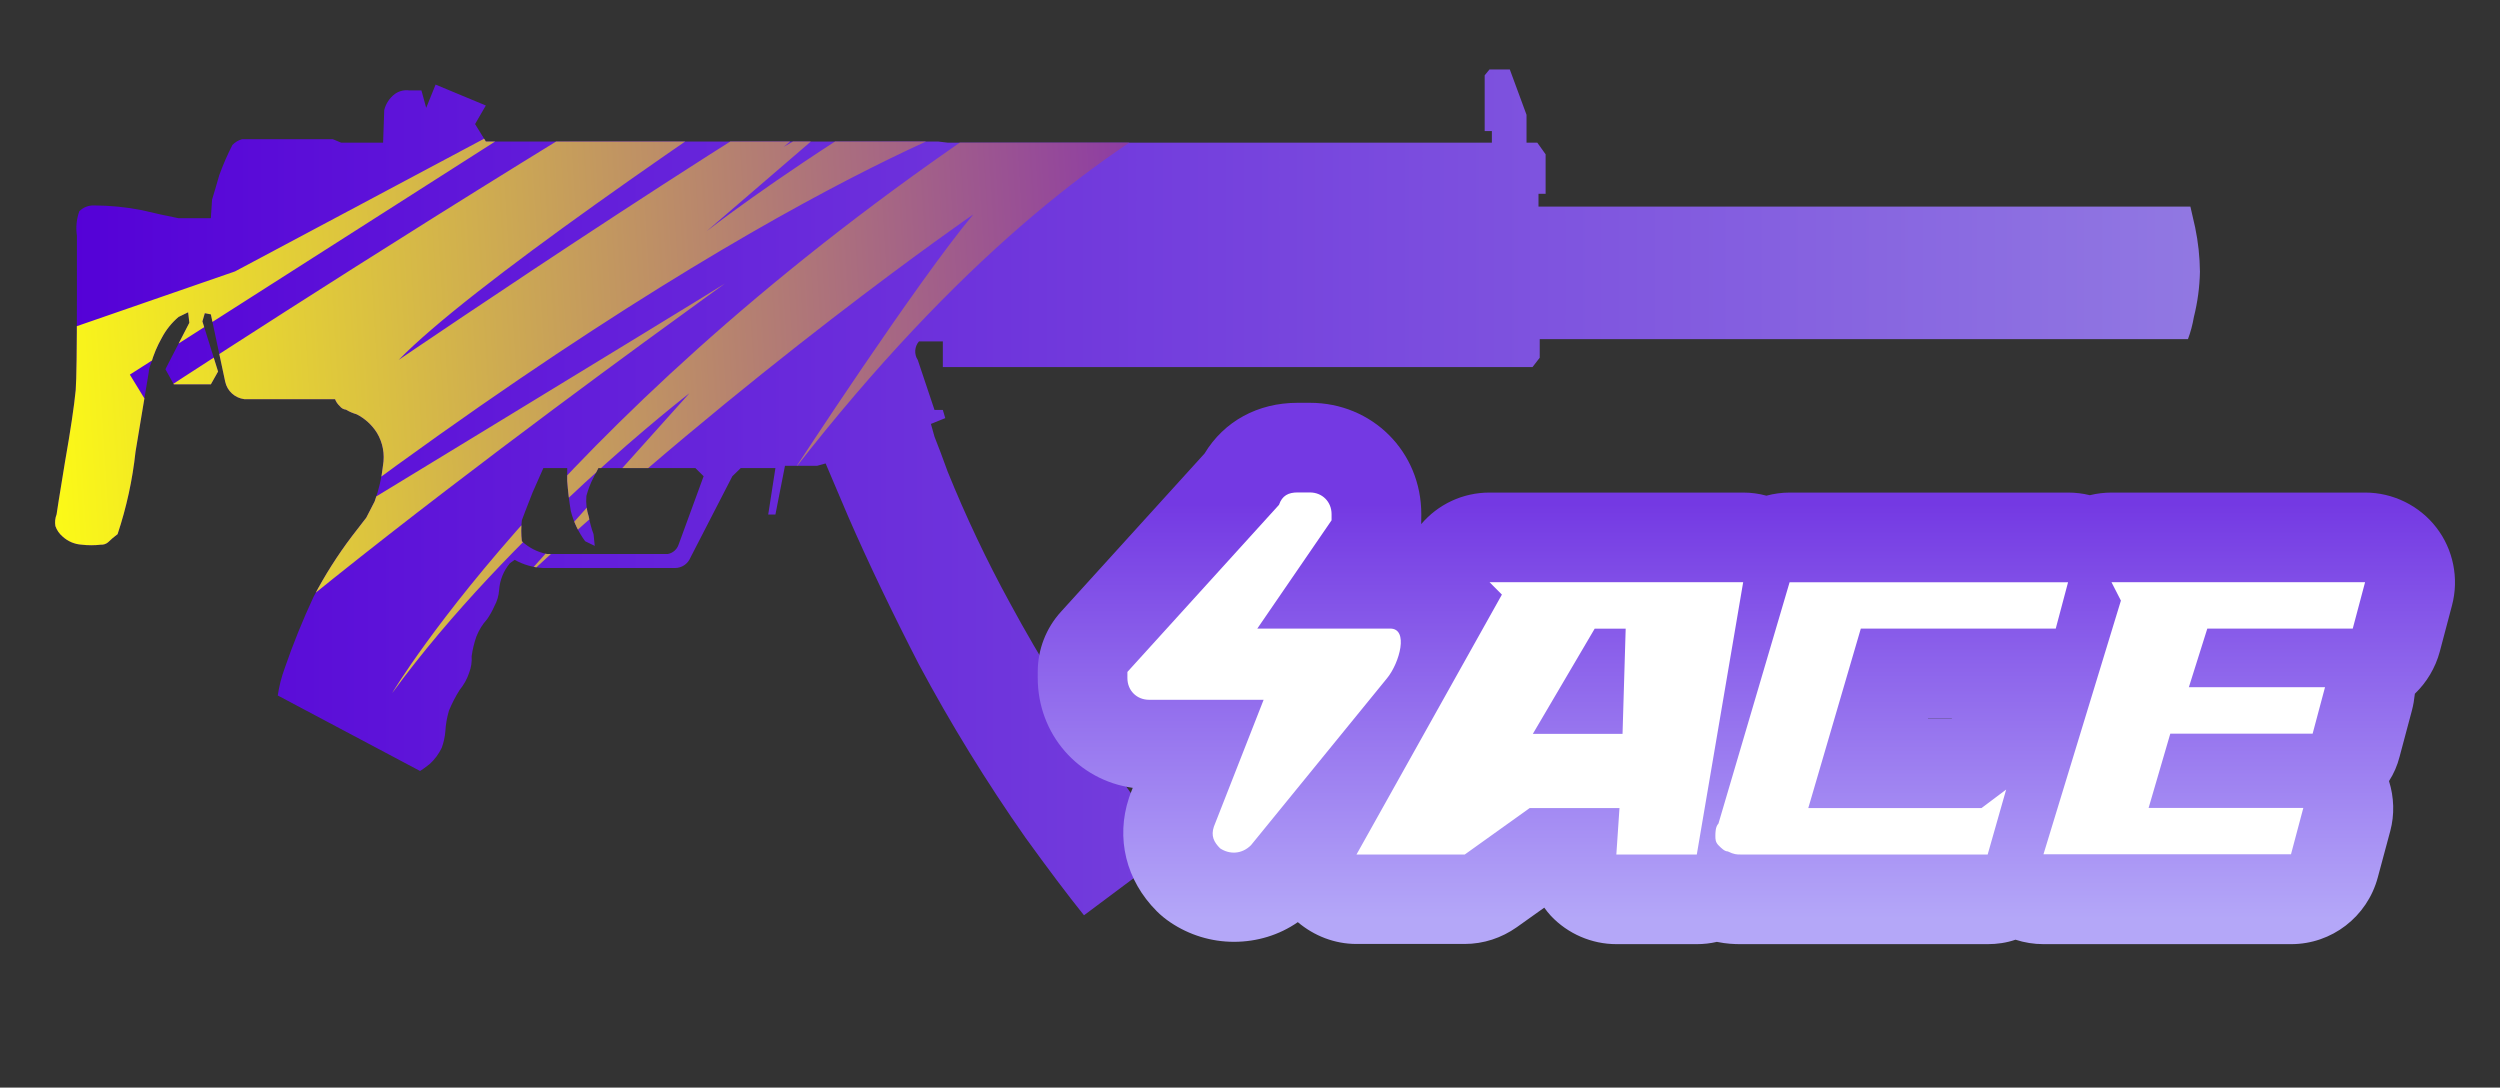 <?xml version="1.0" encoding="utf-8"?>
<!-- Generator: Adobe Illustrator 16.0.0, SVG Export Plug-In . SVG Version: 6.00 Build 0)  -->
<!DOCTYPE svg PUBLIC "-//W3C//DTD SVG 1.1//EN" "http://www.w3.org/Graphics/SVG/1.1/DTD/svg11.dtd">
<svg version="1.1" id="case1" xmlns="http://www.w3.org/2000/svg" xmlns:xlink="http://www.w3.org/1999/xlink" x="0px" y="0px"
	 width="82.75px" height="36px" viewBox="0 0 82.75 36" enable-background="new 0 0 82.75 36" xml:space="preserve">
<rect x="0" y="0" width="82.75" height="36" fill="#333333" stroke="none"/>
<linearGradient id="mp5sd_1_" gradientUnits="userSpaceOnUse" x1="1.843" y1="18.797" x2="72.838" y2="18.797" gradientTransform="matrix(1 0 0 -1 -0.02 35.095)">
	<stop  offset="0" style="stop-color:#5400D7"/>
	<stop  offset="1" style="stop-color:#9178E2"/>
</linearGradient>
<path id="mp5sd" fill="url(#mp5sd_1_)" d="M72.818,8.995c-0.01,0.506-0.078,1.009-0.201,1.5c-0.043,0.25-0.106,0.494-0.196,0.731
	H50.965v0.615l-0.238,0.308H31.208V11.3h-0.79c-0.149,0.173-0.166,0.424-0.04,0.615l0.554,1.654h0.276l0.08,0.271l-0.475,0.192
	l0.119,0.423c0.133,0.333,0.278,0.718,0.435,1.154c0.602,1.487,1.289,2.939,2.059,4.345c1.03,1.905,2.18,3.741,3.444,5.5
	c0.713,1.026,1.359,1.911,1.94,2.653l-2.93,2.189c-0.554-0.689-1.201-1.551-1.94-2.574c-1.29-1.84-2.466-3.753-3.524-5.729
	c-0.897-1.743-1.676-3.371-2.336-4.884l-0.752-1.769l-0.277,0.077h-1.068l-0.317,1.615h-0.238l0.238-1.538h-1.148l-0.277,0.269
	l-1.386,2.691c-0.085,0.211-0.289,0.349-0.515,0.347h-4.355c-0.333-0.015-0.659-0.107-0.95-0.271l-0.158,0.114
	c-0.21,0.25-0.335,0.562-0.356,0.886c-0.013,0.188-0.067,0.37-0.158,0.536c-0.065,0.149-0.145,0.291-0.238,0.427
	c-0.153,0.17-0.273,0.362-0.356,0.575c-0.075,0.212-0.128,0.434-0.158,0.654c0.013,0.183-0.015,0.365-0.079,0.537
	c-0.069,0.211-0.177,0.406-0.317,0.577c-0.139,0.22-0.258,0.45-0.356,0.69c-0.066,0.226-0.106,0.457-0.119,0.689
	c-0.016,0.188-0.056,0.364-0.119,0.538c-0.098,0.203-0.234,0.388-0.4,0.538c-0.132,0.104-0.238,0.18-0.317,0.229l-4.711-2.5
	c0.048-0.313,0.127-0.625,0.238-0.924c0.275-0.797,0.593-1.58,0.95-2.346c0.366-0.701,0.79-1.37,1.267-2l0.475-0.615l0.277-0.538
	c0.141-0.385,0.233-0.785,0.277-1.192c0.064-0.372-0.006-0.754-0.2-1.077c-0.165-0.262-0.397-0.475-0.673-0.615
	c-0.125-0.036-0.244-0.088-0.356-0.154c-0.08-0.008-0.152-0.05-0.2-0.115c-0.07-0.063-0.125-0.143-0.158-0.231H8.088
	c-0.313-0.038-0.567-0.27-0.634-0.577l-0.475-2.231l-0.2-0.038L6.7,10.638l0.518,1.66L6.98,12.721H5.752l-0.277-0.5l0.792-1.538
	l-0.04-0.346L5.91,10.491c-0.227,0.193-0.416,0.428-0.554,0.692C5.204,11.45,5.085,11.734,5,12.029
	c-0.045,0.097-0.072,0.201-0.079,0.308l-0.435,2.615c-0.1,0.929-0.299,1.844-0.594,2.73c-0.112,0.083-0.218,0.172-0.317,0.269
	c-0.066,0.056-0.151,0.084-0.238,0.078c-0.21,0.025-0.423,0.025-0.633,0c-0.235-0.014-0.459-0.11-0.633-0.27
	c-0.109-0.092-0.191-0.211-0.238-0.346c-0.022-0.13-0.008-0.263,0.04-0.385c0-0.025,0.092-0.602,0.277-1.73
	c0.185-1.051,0.303-1.846,0.356-2.384c0.026-0.333,0.04-1.346,0.04-3.038V7.8c-0.04-0.272-0.013-0.55,0.079-0.808
	C2.751,6.867,2.922,6.797,3.099,6.8C3.63,6.801,4.161,6.852,4.683,6.954C5.105,7.056,5.514,7.146,5.91,7.223h1.069l0.04-0.615
	C7.098,6.352,7.177,6.082,7.257,5.8c0.124-0.342,0.269-0.676,0.435-1c0.086-0.091,0.196-0.158,0.317-0.192h3.009l0.277,0.115h1.386
	l0.037-1.077c0.052-0.216,0.178-0.406,0.356-0.538c0.138-0.098,0.308-0.139,0.475-0.115h0.4l0.158,0.577l0.311-0.77l1.663,0.692
	l-0.356,0.615l0.356,0.577H31.05l0.317,0.038h18.014V4.339h-0.238V2.493L49.301,2.3h0.674l0.553,1.5v0.923h0.357l0.275,0.385v1.307
	h-0.236v0.423h21.578L72.66,7.53C72.76,8.012,72.813,8.502,72.818,8.995z M23.29,15.763l-0.272-0.269h-3.212L19.648,15.8
	c-0.102,0.196-0.182,0.402-0.238,0.615c-0.021,0.233,0.006,0.469,0.079,0.692c0.036,0.196,0.089,0.39,0.158,0.577l0.039,0.385
	l-0.317-0.154c-0.221-0.3-0.383-0.639-0.475-1c-0.052-0.308-0.093-0.641-0.119-1v-0.421h-0.79L17.629,16.3
	c-0.211,0.539-0.33,0.846-0.356,0.923c-0.026,0.23-0.026,0.462,0,0.692c0.232,0.215,0.52,0.362,0.831,0.423h4
	c0.165-0.031,0.301-0.148,0.356-0.307L23.29,15.763z"/>
<linearGradient id="shape5_1_" gradientUnits="userSpaceOnUse" x1="305.404" y1="1000.733" x2="305.404" y2="1014.483" gradientTransform="matrix(1 0 0 1 -247.6 -984.065)">
	<stop  offset="0" style="stop-color:#7439E3"/>
	<stop  offset="1" style="stop-color:#B4A7F8"/>
</linearGradient>
<path id="shape5" fill="url(#shape5_1_)" d="M67.635,31.251c-0.313,0-0.625-0.05-0.922-0.147c-0.298,0.104-0.609,0.147-0.922,0.147
	h-8.193c-0.186,0-0.443-0.009-0.77-0.075c-0.217,0.051-0.439,0.075-0.664,0.075H53.5c-0.816,0-1.605-0.342-2.166-0.937
	c-0.078-0.086-0.15-0.174-0.219-0.271l-0.91,0.648c-0.504,0.356-1.1,0.554-1.725,0.554h-3.584c-0.719,0-1.402-0.269-1.938-0.722
	c-0.614,0.427-1.352,0.651-2.112,0.651c-0.75,0-1.479-0.222-2.104-0.642c-0.164-0.11-0.315-0.233-0.452-0.37
	c-1.021-1.021-1.363-2.423-0.92-3.753l0.044-0.128l0.08-0.203c-1.801-0.254-3.145-1.767-3.145-3.646V22.24
	c0-0.741,0.274-1.45,0.773-1.996l4.748-5.232c0.646-1.069,1.762-1.679,3.08-1.679h0.41c2.064,0,3.685,1.618,3.685,3.684
	c0,0-0.001,0.289-0.003,0.331c0.555-0.653,1.371-1.044,2.26-1.044h8.398c0.261,0,0.518,0.034,0.768,0.103
	c0.25-0.067,0.508-0.103,0.771-0.103h9.217c0.244,0,0.482,0.029,0.719,0.087c0.232-0.058,0.479-0.087,0.719-0.087h8.396
	c0.917,0,1.797,0.433,2.354,1.159c0.563,0.726,0.752,1.689,0.518,2.573l-0.405,1.532c-0.146,0.541-0.435,1.02-0.825,1.395
	c-0.02,0.188-0.049,0.372-0.098,0.555l-0.41,1.537c-0.072,0.282-0.188,0.551-0.348,0.799c0.168,0.533,0.188,1.109,0.041,1.656
	l-0.414,1.539c-0.35,1.297-1.521,2.202-2.864,2.202H67.635z M64.596,23.782l0.018-0.009h-0.797l-0.004,0.009H64.596z"/>
<path id="ACE" fill="#FFFFFF" d="M41.826,23.163h-3.792c-0.409,0-0.717-0.308-0.717-0.718c0-0.104,0-0.104,0-0.204l5.018-5.531
	c0.104-0.307,0.313-0.41,0.613-0.41h0.41c0.408,0,0.717,0.308,0.717,0.717c0,0.102,0,0.205,0,0.205l-2.458,3.584h4.401
	c0.615,0,0.313,1.127-0.103,1.639l-4.507,5.531c-0.309,0.308-0.717,0.308-1.023,0.104c-0.205-0.206-0.309-0.41-0.205-0.719
	L41.826,23.163L41.826,23.163L41.826,23.163z M49.304,19.271l0.409,0.41L44.9,28.284h3.584l2.147-1.536h2.974l-0.104,1.536h2.663
	l1.535-9.013H49.304L49.304,19.271z M53.81,20.809l-0.104,3.482h-2.969l2.047-3.482H53.81L53.81,20.809z M57.601,28.284h8.191
	l0.612-2.15l-0.818,0.614h-5.732l1.739-5.941h6.452l0.408-1.535h-9.217l-2.355,7.988c-0.102,0.104-0.102,0.309-0.102,0.409
	c0,0.103,0,0.205,0.103,0.31c0.103,0.105,0.205,0.203,0.308,0.203C57.395,28.284,57.498,28.284,57.601,28.284L57.601,28.284
	L57.601,28.284z M69.89,19.271l0.312,0.609l-2.563,8.396h8.193l0.408-1.534h-5.121l0.718-2.458h4.711l0.41-1.537h-4.507l0.611-1.941
	h4.814l0.408-1.535H69.89L69.89,19.271z"/>
<g>
	<g>
		<defs>
			<path id="SVGID_1_" d="M72.818,8.995c-0.01,0.506-0.078,1.009-0.201,1.5c-0.043,0.25-0.106,0.494-0.196,0.731H50.965v0.615
				l-0.238,0.308H31.208V11.3h-0.79c-0.149,0.173-0.166,0.424-0.04,0.615l0.554,1.654h0.276l0.08,0.271l-0.475,0.192l0.119,0.423
				c0.133,0.333,0.278,0.718,0.435,1.154c0.602,1.487,1.289,2.939,2.059,4.345c1.03,1.905,2.18,3.741,3.443,5.5
				c0.714,1.026,1.359,1.911,1.94,2.653l-2.93,2.189c-0.554-0.689-1.201-1.551-1.94-2.574c-1.29-1.84-2.466-3.753-3.524-5.729
				c-0.897-1.743-1.676-3.371-2.336-4.884l-0.751-1.769l-0.277,0.077h-1.068l-0.317,1.615h-0.238l0.238-1.538h-1.148l-0.277,0.269
				l-1.386,2.691c-0.085,0.211-0.289,0.349-0.515,0.347h-4.355c-0.333-0.015-0.659-0.107-0.95-0.271l-0.158,0.114
				c-0.21,0.25-0.335,0.562-0.356,0.886c-0.013,0.188-0.067,0.37-0.158,0.536c-0.065,0.149-0.145,0.291-0.238,0.427
				c-0.153,0.17-0.273,0.362-0.356,0.575c-0.075,0.212-0.128,0.434-0.158,0.654c0.013,0.183-0.015,0.365-0.079,0.537
				c-0.069,0.211-0.177,0.406-0.317,0.577c-0.139,0.22-0.258,0.45-0.356,0.69c-0.066,0.226-0.106,0.457-0.119,0.689
				c-0.016,0.188-0.056,0.364-0.119,0.538c-0.098,0.203-0.234,0.388-0.4,0.538c-0.132,0.104-0.238,0.18-0.317,0.229l-4.711-2.5
				c0.048-0.313,0.127-0.625,0.238-0.924c0.275-0.797,0.593-1.58,0.95-2.346c0.366-0.701,0.79-1.37,1.267-2l0.475-0.615l0.277-0.538
				c0.141-0.385,0.233-0.785,0.277-1.192c0.064-0.372-0.006-0.754-0.2-1.077c-0.165-0.262-0.397-0.475-0.673-0.615
				c-0.125-0.036-0.244-0.088-0.356-0.154c-0.08-0.008-0.152-0.05-0.2-0.115c-0.07-0.063-0.125-0.143-0.158-0.231H8.088
				c-0.313-0.038-0.567-0.27-0.634-0.577l-0.475-2.231l-0.2-0.038L6.7,10.638l0.518,1.66L6.98,12.721H5.752l-0.277-0.5l0.792-1.538
				l-0.04-0.346L5.91,10.491c-0.227,0.193-0.416,0.428-0.554,0.692C5.204,11.45,5.085,11.734,5,12.029
				c-0.045,0.097-0.072,0.201-0.079,0.308l-0.435,2.615c-0.1,0.929-0.299,1.844-0.594,2.729c-0.112,0.084-0.218,0.172-0.317,0.27
				c-0.066,0.056-0.151,0.084-0.238,0.078c-0.21,0.025-0.423,0.025-0.633,0c-0.235-0.014-0.459-0.11-0.633-0.27
				c-0.109-0.093-0.191-0.212-0.238-0.347c-0.022-0.13-0.008-0.263,0.04-0.385c0-0.025,0.092-0.602,0.277-1.73
				c0.185-1.051,0.303-1.846,0.356-2.384c0.026-0.333,0.04-1.346,0.04-3.038V7.8c-0.04-0.272-0.013-0.55,0.079-0.808
				C2.751,6.867,2.922,6.797,3.099,6.8C3.63,6.801,4.161,6.852,4.683,6.954C5.105,7.056,5.514,7.146,5.91,7.223h1.069l0.04-0.615
				C7.098,6.352,7.177,6.082,7.257,5.8c0.124-0.342,0.269-0.676,0.435-1c0.086-0.091,0.196-0.158,0.317-0.192h3.009l0.277,0.115
				h1.386l0.037-1.077c0.052-0.216,0.178-0.406,0.356-0.538c0.138-0.098,0.308-0.139,0.475-0.115h0.4l0.158,0.577l0.311-0.77
				l1.663,0.692l-0.356,0.615l0.356,0.577H31.05l0.317,0.038h18.014V4.339h-0.238V2.493L49.301,2.3h0.674l0.553,1.5v0.923h0.357
				l0.275,0.385v1.307h-0.236v0.423h21.578L72.66,7.53C72.76,8.012,72.813,8.502,72.818,8.995z M23.29,15.763l-0.272-0.269h-3.212
				L19.648,15.8c-0.102,0.196-0.182,0.402-0.238,0.615c-0.021,0.233,0.006,0.469,0.079,0.692c0.036,0.196,0.089,0.39,0.158,0.577
				l0.039,0.385l-0.317-0.153c-0.221-0.3-0.383-0.639-0.475-1c-0.052-0.308-0.093-0.641-0.119-1v-0.421h-0.79L17.629,16.3
				c-0.211,0.539-0.33,0.846-0.356,0.923c-0.026,0.23-0.026,0.462,0,0.692c0.232,0.215,0.52,0.362,0.831,0.423h4
				c0.165-0.031,0.301-0.148,0.356-0.307L23.29,15.763z"/>
		</defs>
		<clipPath id="SVGID_2_">
			<use xlink:href="#SVGID_1_"  overflow="visible"/>
		</clipPath>
		
			<linearGradient id="SVGID_3_" gradientUnits="userSpaceOnUse" x1="-1158.131" y1="865.761" x2="-1112.601" y2="865.761" gradientTransform="matrix(0.998 -0.062 -0.062 -0.998 1209.861 802.302)">
			<stop  offset="0" style="stop-color:#FFFF13"/>
			<stop  offset="1" style="stop-color:#7411C3"/>
		</linearGradient>
		<path clip-path="url(#SVGID_2_)" fill="url(#SVGID_3_)" d="M7.78,8.983l11.341-6.042L4.298,12.4l0.544,0.889
			c0,0,28.675-18.854,37.51-21.469c0,0-24.502,15.325-29.156,20.093c0,0,13.448-9.158,17.85-11.281L25.94,4.861l2.087-1.197
			l-4.633,3.985c0,0,8.712-6.801,18.08-9.804l3.509,3.688c0,0-7.874,0.139-18.657,13.961c0,0,4.009-6.148,5.891-8.398
			c0,0-7.489,5.16-15.068,12.244l5.673-6.326c0,0-5.923,4.565-9.842,9.927c0,0,5.677-9.593,20.549-19.409
			c0,0-8.153,2.359-24.858,15.204c0,0,14.581-8.875,15.318-9.347c0.67-0.467-18.496,13.169-20.502,16.78
			C1.272,29.79,0,11.677,0,11.677L7.78,8.983z"/>
	</g>
</g>
</svg>
